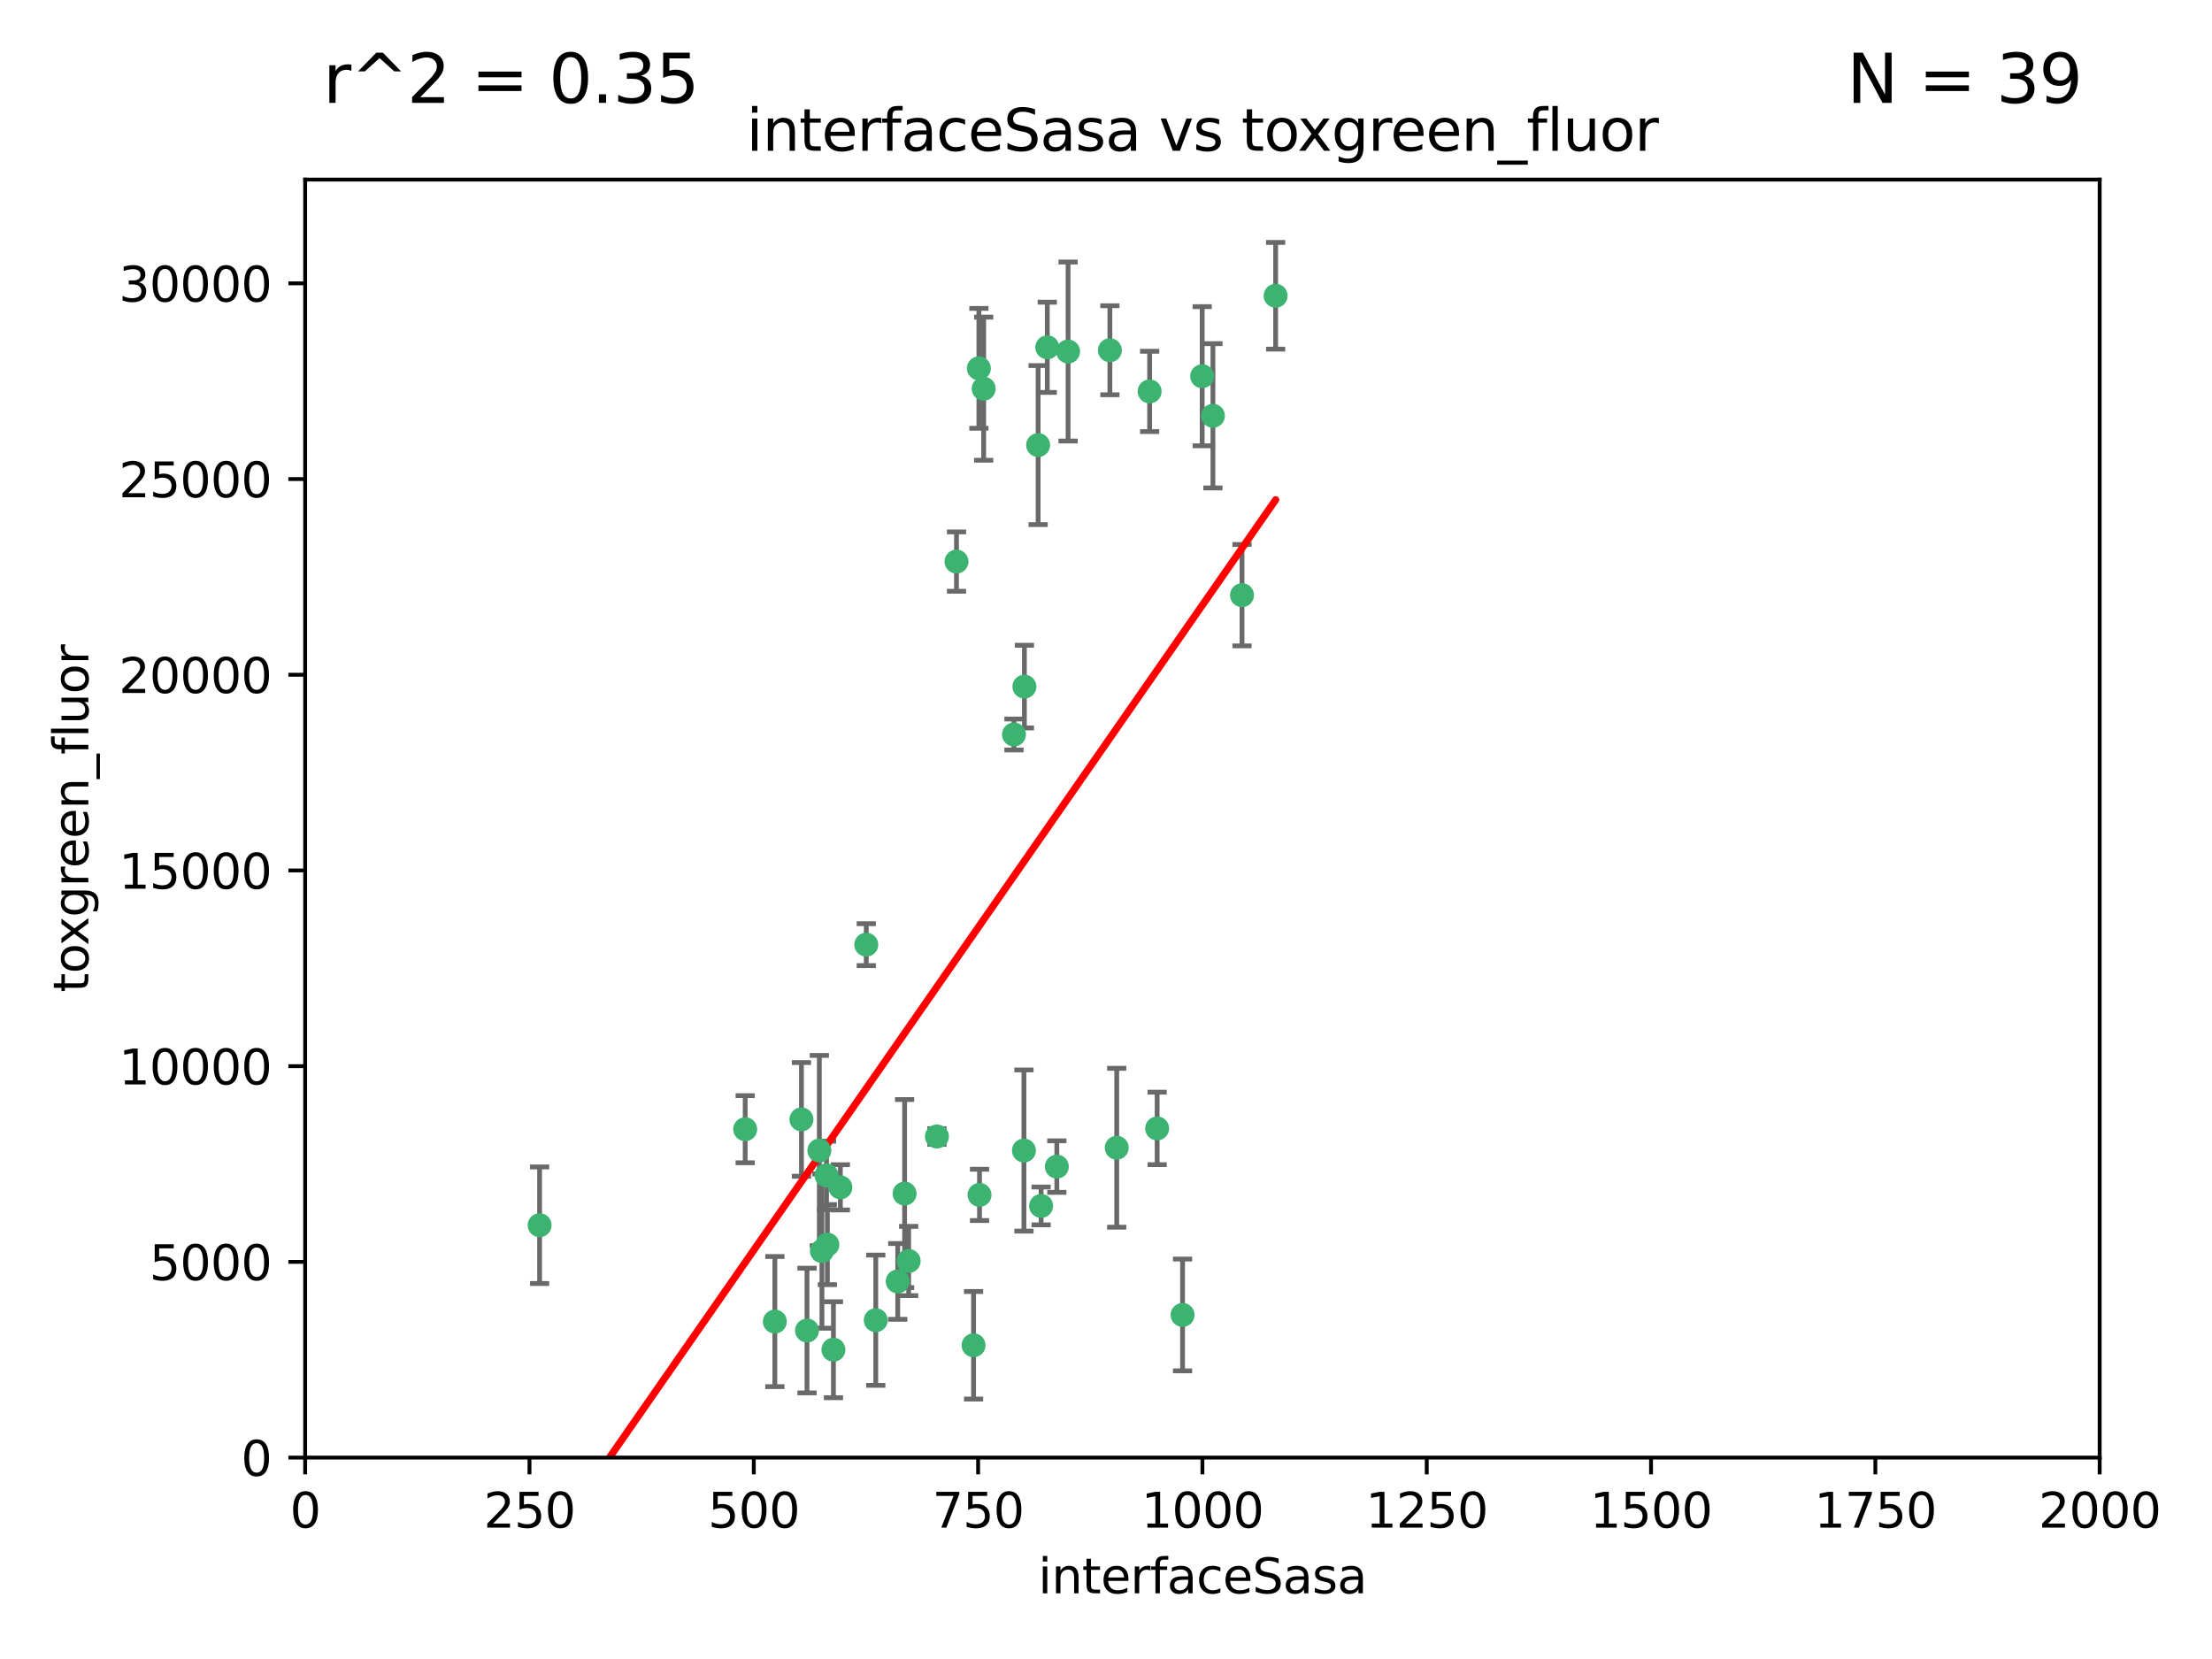 <?xml version="1.0" encoding="utf-8" standalone="no"?>
<!DOCTYPE svg PUBLIC "-//W3C//DTD SVG 1.1//EN"
  "http://www.w3.org/Graphics/SVG/1.1/DTD/svg11.dtd">
<svg xmlns:xlink="http://www.w3.org/1999/xlink" width="460.8pt" height="345.6pt" viewBox="0 0 460.8 345.6" xmlns="http://www.w3.org/2000/svg" version="1.1">
 <defs>
  <style type="text/css">*{stroke-linejoin: round; stroke-linecap: butt}</style>
 </defs>
 <g id="figure_1">
  <g id="patch_1">
   <path d="M 0 345.6 
L 460.8 345.6 
L 460.8 0 
L 0 0 
z
" style="fill: #ffffff"/>
  </g>
  <g id="axes_1">
   <g id="patch_2">
    <path d="M 63.571 303.64 
L 437.4 303.64 
L 437.4 37.411 
L 63.571 37.411 
z
" style="fill: #ffffff"/>
   </g>
   <g id="PathCollection_1">
    <defs>
     <path id="mbd6e04c0db" d="M 0 1.118 
C 0.297 1.118 0.581 1 0.791 0.791 
C 1 0.581 1.118 0.297 1.118 0 
C 1.118 -0.297 1 -0.581 0.791 -0.791 
C 0.581 -1 0.297 -1.118 0 -1.118 
C -0.297 -1.118 -0.581 -1 -0.791 -0.791 
C -1 -0.581 -1.118 -0.297 -1.118 0 
C -1.118 0.297 -1 0.581 -0.791 0.791 
C -0.581 1 -0.297 1.118 0 1.118 
z
" style="stroke: #3cb371"/>
    </defs>
    <g clip-path="url(#pa8444fe500)">
     <use xlink:href="#mbd6e04c0db" x="239.489" y="81.541" style="fill: #3cb371; stroke: #3cb371"/>
     <use xlink:href="#mbd6e04c0db" x="250.437" y="78.374" style="fill: #3cb371; stroke: #3cb371"/>
     <use xlink:href="#mbd6e04c0db" x="218.168" y="72.349" style="fill: #3cb371; stroke: #3cb371"/>
     <use xlink:href="#mbd6e04c0db" x="265.738" y="61.614" style="fill: #3cb371; stroke: #3cb371"/>
     <use xlink:href="#mbd6e04c0db" x="252.676" y="86.618" style="fill: #3cb371; stroke: #3cb371"/>
     <use xlink:href="#mbd6e04c0db" x="258.734" y="123.986" style="fill: #3cb371; stroke: #3cb371"/>
     <use xlink:href="#mbd6e04c0db" x="231.211" y="72.962" style="fill: #3cb371; stroke: #3cb371"/>
     <use xlink:href="#mbd6e04c0db" x="213.404" y="143.033" style="fill: #3cb371; stroke: #3cb371"/>
     <use xlink:href="#mbd6e04c0db" x="204.916" y="80.97" style="fill: #3cb371; stroke: #3cb371"/>
     <use xlink:href="#mbd6e04c0db" x="222.501" y="73.229" style="fill: #3cb371; stroke: #3cb371"/>
     <use xlink:href="#mbd6e04c0db" x="199.256" y="116.986" style="fill: #3cb371; stroke: #3cb371"/>
     <use xlink:href="#mbd6e04c0db" x="216.882" y="251.218" style="fill: #3cb371; stroke: #3cb371"/>
     <use xlink:href="#mbd6e04c0db" x="216.26" y="92.718" style="fill: #3cb371; stroke: #3cb371"/>
     <use xlink:href="#mbd6e04c0db" x="203.92" y="76.73" style="fill: #3cb371; stroke: #3cb371"/>
     <use xlink:href="#mbd6e04c0db" x="232.635" y="239.096" style="fill: #3cb371; stroke: #3cb371"/>
     <use xlink:href="#mbd6e04c0db" x="246.349" y="273.929" style="fill: #3cb371; stroke: #3cb371"/>
     <use xlink:href="#mbd6e04c0db" x="220.157" y="243.023" style="fill: #3cb371; stroke: #3cb371"/>
     <use xlink:href="#mbd6e04c0db" x="180.458" y="196.792" style="fill: #3cb371; stroke: #3cb371"/>
     <use xlink:href="#mbd6e04c0db" x="211.23" y="153.01" style="fill: #3cb371; stroke: #3cb371"/>
     <use xlink:href="#mbd6e04c0db" x="202.811" y="280.245" style="fill: #3cb371; stroke: #3cb371"/>
     <use xlink:href="#mbd6e04c0db" x="213.303" y="239.676" style="fill: #3cb371; stroke: #3cb371"/>
     <use xlink:href="#mbd6e04c0db" x="175.066" y="247.345" style="fill: #3cb371; stroke: #3cb371"/>
     <use xlink:href="#mbd6e04c0db" x="172.357" y="259.279" style="fill: #3cb371; stroke: #3cb371"/>
     <use xlink:href="#mbd6e04c0db" x="166.957" y="233.191" style="fill: #3cb371; stroke: #3cb371"/>
     <use xlink:href="#mbd6e04c0db" x="241.052" y="235.072" style="fill: #3cb371; stroke: #3cb371"/>
     <use xlink:href="#mbd6e04c0db" x="112.41" y="255.234" style="fill: #3cb371; stroke: #3cb371"/>
     <use xlink:href="#mbd6e04c0db" x="188.445" y="248.641" style="fill: #3cb371; stroke: #3cb371"/>
     <use xlink:href="#mbd6e04c0db" x="170.686" y="239.68" style="fill: #3cb371; stroke: #3cb371"/>
     <use xlink:href="#mbd6e04c0db" x="173.619" y="281.169" style="fill: #3cb371; stroke: #3cb371"/>
     <use xlink:href="#mbd6e04c0db" x="172.183" y="244.848" style="fill: #3cb371; stroke: #3cb371"/>
     <use xlink:href="#mbd6e04c0db" x="155.238" y="235.237" style="fill: #3cb371; stroke: #3cb371"/>
     <use xlink:href="#mbd6e04c0db" x="161.415" y="275.306" style="fill: #3cb371; stroke: #3cb371"/>
     <use xlink:href="#mbd6e04c0db" x="195.181" y="236.753" style="fill: #3cb371; stroke: #3cb371"/>
     <use xlink:href="#mbd6e04c0db" x="168.116" y="277.177" style="fill: #3cb371; stroke: #3cb371"/>
     <use xlink:href="#mbd6e04c0db" x="204.052" y="248.917" style="fill: #3cb371; stroke: #3cb371"/>
     <use xlink:href="#mbd6e04c0db" x="187.013" y="266.946" style="fill: #3cb371; stroke: #3cb371"/>
     <use xlink:href="#mbd6e04c0db" x="189.29" y="262.689" style="fill: #3cb371; stroke: #3cb371"/>
     <use xlink:href="#mbd6e04c0db" x="182.439" y="275.021" style="fill: #3cb371; stroke: #3cb371"/>
     <use xlink:href="#mbd6e04c0db" x="171.225" y="260.616" style="fill: #3cb371; stroke: #3cb371"/>
    </g>
   </g>
   <g id="matplotlib.axis_1">
    <g id="xtick_1">
     <g id="line2d_1">
      <defs>
       <path id="m19f5debf09" d="M 0 0 
L 0 3.5 
" style="stroke: #000000; stroke-width: 0.8"/>
      </defs>
      <g>
       <use xlink:href="#m19f5debf09" x="63.571" y="303.64" style="stroke: #000000; stroke-width: 0.8"/>
      </g>
     </g>
     <g id="text_1">
      <!-- 0 -->
      <g transform="translate(60.39 318.238)scale(0.1 -0.1)">
       <defs>
        <path id="DejaVuSans-30" d="M 2034 4250 
Q 1547 4250 1301 3770 
Q 1056 3291 1056 2328 
Q 1056 1369 1301 889 
Q 1547 409 2034 409 
Q 2525 409 2770 889 
Q 3016 1369 3016 2328 
Q 3016 3291 2770 3770 
Q 2525 4250 2034 4250 
z
M 2034 4750 
Q 2819 4750 3233 4129 
Q 3647 3509 3647 2328 
Q 3647 1150 3233 529 
Q 2819 -91 2034 -91 
Q 1250 -91 836 529 
Q 422 1150 422 2328 
Q 422 3509 836 4129 
Q 1250 4750 2034 4750 
z
" transform="scale(0.016)"/>
       </defs>
       <use xlink:href="#DejaVuSans-30"/>
      </g>
     </g>
    </g>
    <g id="xtick_2">
     <g id="line2d_2">
      <g>
       <use xlink:href="#m19f5debf09" x="110.3" y="303.64" style="stroke: #000000; stroke-width: 0.8"/>
      </g>
     </g>
     <g id="text_2">
      <!-- 250 -->
      <g transform="translate(100.756 318.238)scale(0.1 -0.1)">
       <defs>
        <path id="DejaVuSans-32" d="M 1228 531 
L 3431 531 
L 3431 0 
L 469 0 
L 469 531 
Q 828 903 1448 1529 
Q 2069 2156 2228 2338 
Q 2531 2678 2651 2914 
Q 2772 3150 2772 3378 
Q 2772 3750 2511 3984 
Q 2250 4219 1831 4219 
Q 1534 4219 1204 4116 
Q 875 4013 500 3803 
L 500 4441 
Q 881 4594 1212 4672 
Q 1544 4750 1819 4750 
Q 2544 4750 2975 4387 
Q 3406 4025 3406 3419 
Q 3406 3131 3298 2873 
Q 3191 2616 2906 2266 
Q 2828 2175 2409 1742 
Q 1991 1309 1228 531 
z
" transform="scale(0.016)"/>
        <path id="DejaVuSans-35" d="M 691 4666 
L 3169 4666 
L 3169 4134 
L 1269 4134 
L 1269 2991 
Q 1406 3038 1543 3061 
Q 1681 3084 1819 3084 
Q 2600 3084 3056 2656 
Q 3513 2228 3513 1497 
Q 3513 744 3044 326 
Q 2575 -91 1722 -91 
Q 1428 -91 1123 -41 
Q 819 9 494 109 
L 494 744 
Q 775 591 1075 516 
Q 1375 441 1709 441 
Q 2250 441 2565 725 
Q 2881 1009 2881 1497 
Q 2881 1984 2565 2268 
Q 2250 2553 1709 2553 
Q 1456 2553 1204 2497 
Q 953 2441 691 2322 
L 691 4666 
z
" transform="scale(0.016)"/>
       </defs>
       <use xlink:href="#DejaVuSans-32"/>
       <use xlink:href="#DejaVuSans-35" x="63.623"/>
       <use xlink:href="#DejaVuSans-30" x="127.246"/>
      </g>
     </g>
    </g>
    <g id="xtick_3">
     <g id="line2d_3">
      <g>
       <use xlink:href="#m19f5debf09" x="157.028" y="303.64" style="stroke: #000000; stroke-width: 0.8"/>
      </g>
     </g>
     <g id="text_3">
      <!-- 500 -->
      <g transform="translate(147.485 318.238)scale(0.1 -0.1)">
       <use xlink:href="#DejaVuSans-35"/>
       <use xlink:href="#DejaVuSans-30" x="63.623"/>
       <use xlink:href="#DejaVuSans-30" x="127.246"/>
      </g>
     </g>
    </g>
    <g id="xtick_4">
     <g id="line2d_4">
      <g>
       <use xlink:href="#m19f5debf09" x="203.757" y="303.64" style="stroke: #000000; stroke-width: 0.8"/>
      </g>
     </g>
     <g id="text_4">
      <!-- 750 -->
      <g transform="translate(194.213 318.238)scale(0.1 -0.1)">
       <defs>
        <path id="DejaVuSans-37" d="M 525 4666 
L 3525 4666 
L 3525 4397 
L 1831 0 
L 1172 0 
L 2766 4134 
L 525 4134 
L 525 4666 
z
" transform="scale(0.016)"/>
       </defs>
       <use xlink:href="#DejaVuSans-37"/>
       <use xlink:href="#DejaVuSans-35" x="63.623"/>
       <use xlink:href="#DejaVuSans-30" x="127.246"/>
      </g>
     </g>
    </g>
    <g id="xtick_5">
     <g id="line2d_5">
      <g>
       <use xlink:href="#m19f5debf09" x="250.486" y="303.64" style="stroke: #000000; stroke-width: 0.8"/>
      </g>
     </g>
     <g id="text_5">
      <!-- 1000 -->
      <g transform="translate(237.761 318.238)scale(0.1 -0.1)">
       <defs>
        <path id="DejaVuSans-31" d="M 794 531 
L 1825 531 
L 1825 4091 
L 703 3866 
L 703 4441 
L 1819 4666 
L 2450 4666 
L 2450 531 
L 3481 531 
L 3481 0 
L 794 0 
L 794 531 
z
" transform="scale(0.016)"/>
       </defs>
       <use xlink:href="#DejaVuSans-31"/>
       <use xlink:href="#DejaVuSans-30" x="63.623"/>
       <use xlink:href="#DejaVuSans-30" x="127.246"/>
       <use xlink:href="#DejaVuSans-30" x="190.869"/>
      </g>
     </g>
    </g>
    <g id="xtick_6">
     <g id="line2d_6">
      <g>
       <use xlink:href="#m19f5debf09" x="297.214" y="303.64" style="stroke: #000000; stroke-width: 0.8"/>
      </g>
     </g>
     <g id="text_6">
      <!-- 1250 -->
      <g transform="translate(284.489 318.238)scale(0.1 -0.1)">
       <use xlink:href="#DejaVuSans-31"/>
       <use xlink:href="#DejaVuSans-32" x="63.623"/>
       <use xlink:href="#DejaVuSans-35" x="127.246"/>
       <use xlink:href="#DejaVuSans-30" x="190.869"/>
      </g>
     </g>
    </g>
    <g id="xtick_7">
     <g id="line2d_7">
      <g>
       <use xlink:href="#m19f5debf09" x="343.943" y="303.64" style="stroke: #000000; stroke-width: 0.8"/>
      </g>
     </g>
     <g id="text_7">
      <!-- 1500 -->
      <g transform="translate(331.218 318.238)scale(0.1 -0.1)">
       <use xlink:href="#DejaVuSans-31"/>
       <use xlink:href="#DejaVuSans-35" x="63.623"/>
       <use xlink:href="#DejaVuSans-30" x="127.246"/>
       <use xlink:href="#DejaVuSans-30" x="190.869"/>
      </g>
     </g>
    </g>
    <g id="xtick_8">
     <g id="line2d_8">
      <g>
       <use xlink:href="#m19f5debf09" x="390.671" y="303.64" style="stroke: #000000; stroke-width: 0.8"/>
      </g>
     </g>
     <g id="text_8">
      <!-- 1750 -->
      <g transform="translate(377.946 318.238)scale(0.1 -0.1)">
       <use xlink:href="#DejaVuSans-31"/>
       <use xlink:href="#DejaVuSans-37" x="63.623"/>
       <use xlink:href="#DejaVuSans-35" x="127.246"/>
       <use xlink:href="#DejaVuSans-30" x="190.869"/>
      </g>
     </g>
    </g>
    <g id="xtick_9">
     <g id="line2d_9">
      <g>
       <use xlink:href="#m19f5debf09" x="437.4" y="303.64" style="stroke: #000000; stroke-width: 0.8"/>
      </g>
     </g>
     <g id="text_9">
      <!-- 2000 -->
      <g transform="translate(424.675 318.238)scale(0.1 -0.1)">
       <use xlink:href="#DejaVuSans-32"/>
       <use xlink:href="#DejaVuSans-30" x="63.623"/>
       <use xlink:href="#DejaVuSans-30" x="127.246"/>
       <use xlink:href="#DejaVuSans-30" x="190.869"/>
      </g>
     </g>
    </g>
    <g id="text_10">
     <!-- interfaceSasa -->
     <g transform="translate(216.279 331.917)scale(0.1 -0.1)">
      <defs>
       <path id="DejaVuSans-69" d="M 603 3500 
L 1178 3500 
L 1178 0 
L 603 0 
L 603 3500 
z
M 603 4863 
L 1178 4863 
L 1178 4134 
L 603 4134 
L 603 4863 
z
" transform="scale(0.016)"/>
       <path id="DejaVuSans-6e" d="M 3513 2113 
L 3513 0 
L 2938 0 
L 2938 2094 
Q 2938 2591 2744 2837 
Q 2550 3084 2163 3084 
Q 1697 3084 1428 2787 
Q 1159 2491 1159 1978 
L 1159 0 
L 581 0 
L 581 3500 
L 1159 3500 
L 1159 2956 
Q 1366 3272 1645 3428 
Q 1925 3584 2291 3584 
Q 2894 3584 3203 3211 
Q 3513 2838 3513 2113 
z
" transform="scale(0.016)"/>
       <path id="DejaVuSans-74" d="M 1172 4494 
L 1172 3500 
L 2356 3500 
L 2356 3053 
L 1172 3053 
L 1172 1153 
Q 1172 725 1289 603 
Q 1406 481 1766 481 
L 2356 481 
L 2356 0 
L 1766 0 
Q 1100 0 847 248 
Q 594 497 594 1153 
L 594 3053 
L 172 3053 
L 172 3500 
L 594 3500 
L 594 4494 
L 1172 4494 
z
" transform="scale(0.016)"/>
       <path id="DejaVuSans-65" d="M 3597 1894 
L 3597 1613 
L 953 1613 
Q 991 1019 1311 708 
Q 1631 397 2203 397 
Q 2534 397 2845 478 
Q 3156 559 3463 722 
L 3463 178 
Q 3153 47 2828 -22 
Q 2503 -91 2169 -91 
Q 1331 -91 842 396 
Q 353 884 353 1716 
Q 353 2575 817 3079 
Q 1281 3584 2069 3584 
Q 2775 3584 3186 3129 
Q 3597 2675 3597 1894 
z
M 3022 2063 
Q 3016 2534 2758 2815 
Q 2500 3097 2075 3097 
Q 1594 3097 1305 2825 
Q 1016 2553 972 2059 
L 3022 2063 
z
" transform="scale(0.016)"/>
       <path id="DejaVuSans-72" d="M 2631 2963 
Q 2534 3019 2420 3045 
Q 2306 3072 2169 3072 
Q 1681 3072 1420 2755 
Q 1159 2438 1159 1844 
L 1159 0 
L 581 0 
L 581 3500 
L 1159 3500 
L 1159 2956 
Q 1341 3275 1631 3429 
Q 1922 3584 2338 3584 
Q 2397 3584 2469 3576 
Q 2541 3569 2628 3553 
L 2631 2963 
z
" transform="scale(0.016)"/>
       <path id="DejaVuSans-66" d="M 2375 4863 
L 2375 4384 
L 1825 4384 
Q 1516 4384 1395 4259 
Q 1275 4134 1275 3809 
L 1275 3500 
L 2222 3500 
L 2222 3053 
L 1275 3053 
L 1275 0 
L 697 0 
L 697 3053 
L 147 3053 
L 147 3500 
L 697 3500 
L 697 3744 
Q 697 4328 969 4595 
Q 1241 4863 1831 4863 
L 2375 4863 
z
" transform="scale(0.016)"/>
       <path id="DejaVuSans-61" d="M 2194 1759 
Q 1497 1759 1228 1600 
Q 959 1441 959 1056 
Q 959 750 1161 570 
Q 1363 391 1709 391 
Q 2188 391 2477 730 
Q 2766 1069 2766 1631 
L 2766 1759 
L 2194 1759 
z
M 3341 1997 
L 3341 0 
L 2766 0 
L 2766 531 
Q 2569 213 2275 61 
Q 1981 -91 1556 -91 
Q 1019 -91 701 211 
Q 384 513 384 1019 
Q 384 1609 779 1909 
Q 1175 2209 1959 2209 
L 2766 2209 
L 2766 2266 
Q 2766 2663 2505 2880 
Q 2244 3097 1772 3097 
Q 1472 3097 1187 3025 
Q 903 2953 641 2809 
L 641 3341 
Q 956 3463 1253 3523 
Q 1550 3584 1831 3584 
Q 2591 3584 2966 3190 
Q 3341 2797 3341 1997 
z
" transform="scale(0.016)"/>
       <path id="DejaVuSans-63" d="M 3122 3366 
L 3122 2828 
Q 2878 2963 2633 3030 
Q 2388 3097 2138 3097 
Q 1578 3097 1268 2742 
Q 959 2388 959 1747 
Q 959 1106 1268 751 
Q 1578 397 2138 397 
Q 2388 397 2633 464 
Q 2878 531 3122 666 
L 3122 134 
Q 2881 22 2623 -34 
Q 2366 -91 2075 -91 
Q 1284 -91 818 406 
Q 353 903 353 1747 
Q 353 2603 823 3093 
Q 1294 3584 2113 3584 
Q 2378 3584 2631 3529 
Q 2884 3475 3122 3366 
z
" transform="scale(0.016)"/>
       <path id="DejaVuSans-53" d="M 3425 4513 
L 3425 3897 
Q 3066 4069 2747 4153 
Q 2428 4238 2131 4238 
Q 1616 4238 1336 4038 
Q 1056 3838 1056 3469 
Q 1056 3159 1242 3001 
Q 1428 2844 1947 2747 
L 2328 2669 
Q 3034 2534 3370 2195 
Q 3706 1856 3706 1288 
Q 3706 609 3251 259 
Q 2797 -91 1919 -91 
Q 1588 -91 1214 -16 
Q 841 59 441 206 
L 441 856 
Q 825 641 1194 531 
Q 1563 422 1919 422 
Q 2459 422 2753 634 
Q 3047 847 3047 1241 
Q 3047 1584 2836 1778 
Q 2625 1972 2144 2069 
L 1759 2144 
Q 1053 2284 737 2584 
Q 422 2884 422 3419 
Q 422 4038 858 4394 
Q 1294 4750 2059 4750 
Q 2388 4750 2728 4690 
Q 3069 4631 3425 4513 
z
" transform="scale(0.016)"/>
       <path id="DejaVuSans-73" d="M 2834 3397 
L 2834 2853 
Q 2591 2978 2328 3040 
Q 2066 3103 1784 3103 
Q 1356 3103 1142 2972 
Q 928 2841 928 2578 
Q 928 2378 1081 2264 
Q 1234 2150 1697 2047 
L 1894 2003 
Q 2506 1872 2764 1633 
Q 3022 1394 3022 966 
Q 3022 478 2636 193 
Q 2250 -91 1575 -91 
Q 1294 -91 989 -36 
Q 684 19 347 128 
L 347 722 
Q 666 556 975 473 
Q 1284 391 1588 391 
Q 1994 391 2212 530 
Q 2431 669 2431 922 
Q 2431 1156 2273 1281 
Q 2116 1406 1581 1522 
L 1381 1569 
Q 847 1681 609 1914 
Q 372 2147 372 2553 
Q 372 3047 722 3315 
Q 1072 3584 1716 3584 
Q 2034 3584 2315 3537 
Q 2597 3491 2834 3397 
z
" transform="scale(0.016)"/>
      </defs>
      <use xlink:href="#DejaVuSans-69"/>
      <use xlink:href="#DejaVuSans-6e" x="27.783"/>
      <use xlink:href="#DejaVuSans-74" x="91.162"/>
      <use xlink:href="#DejaVuSans-65" x="130.371"/>
      <use xlink:href="#DejaVuSans-72" x="191.895"/>
      <use xlink:href="#DejaVuSans-66" x="233.008"/>
      <use xlink:href="#DejaVuSans-61" x="268.213"/>
      <use xlink:href="#DejaVuSans-63" x="329.492"/>
      <use xlink:href="#DejaVuSans-65" x="384.473"/>
      <use xlink:href="#DejaVuSans-53" x="445.996"/>
      <use xlink:href="#DejaVuSans-61" x="509.473"/>
      <use xlink:href="#DejaVuSans-73" x="570.752"/>
      <use xlink:href="#DejaVuSans-61" x="622.852"/>
     </g>
    </g>
   </g>
   <g id="matplotlib.axis_2">
    <g id="ytick_1">
     <g id="line2d_10">
      <defs>
       <path id="m001eec8ce2" d="M 0 0 
L -3.5 0 
" style="stroke: #000000; stroke-width: 0.8"/>
      </defs>
      <g>
       <use xlink:href="#m001eec8ce2" x="63.571" y="303.64" style="stroke: #000000; stroke-width: 0.8"/>
      </g>
     </g>
     <g id="text_11">
      <!-- 0 -->
      <g transform="translate(50.209 307.439)scale(0.1 -0.1)">
       <use xlink:href="#DejaVuSans-30"/>
      </g>
     </g>
    </g>
    <g id="ytick_2">
     <g id="line2d_11">
      <g>
       <use xlink:href="#m001eec8ce2" x="63.571" y="262.871" style="stroke: #000000; stroke-width: 0.8"/>
      </g>
     </g>
     <g id="text_12">
      <!-- 5000 -->
      <g transform="translate(31.121 266.67)scale(0.1 -0.1)">
       <use xlink:href="#DejaVuSans-35"/>
       <use xlink:href="#DejaVuSans-30" x="63.623"/>
       <use xlink:href="#DejaVuSans-30" x="127.246"/>
       <use xlink:href="#DejaVuSans-30" x="190.869"/>
      </g>
     </g>
    </g>
    <g id="ytick_3">
     <g id="line2d_12">
      <g>
       <use xlink:href="#m001eec8ce2" x="63.571" y="222.102" style="stroke: #000000; stroke-width: 0.8"/>
      </g>
     </g>
     <g id="text_13">
      <!-- 10000 -->
      <g transform="translate(24.759 225.901)scale(0.1 -0.1)">
       <use xlink:href="#DejaVuSans-31"/>
       <use xlink:href="#DejaVuSans-30" x="63.623"/>
       <use xlink:href="#DejaVuSans-30" x="127.246"/>
       <use xlink:href="#DejaVuSans-30" x="190.869"/>
       <use xlink:href="#DejaVuSans-30" x="254.492"/>
      </g>
     </g>
    </g>
    <g id="ytick_4">
     <g id="line2d_13">
      <g>
       <use xlink:href="#m001eec8ce2" x="63.571" y="181.332" style="stroke: #000000; stroke-width: 0.8"/>
      </g>
     </g>
     <g id="text_14">
      <!-- 15000 -->
      <g transform="translate(24.759 185.132)scale(0.1 -0.1)">
       <use xlink:href="#DejaVuSans-31"/>
       <use xlink:href="#DejaVuSans-35" x="63.623"/>
       <use xlink:href="#DejaVuSans-30" x="127.246"/>
       <use xlink:href="#DejaVuSans-30" x="190.869"/>
       <use xlink:href="#DejaVuSans-30" x="254.492"/>
      </g>
     </g>
    </g>
    <g id="ytick_5">
     <g id="line2d_14">
      <g>
       <use xlink:href="#m001eec8ce2" x="63.571" y="140.563" style="stroke: #000000; stroke-width: 0.8"/>
      </g>
     </g>
     <g id="text_15">
      <!-- 20000 -->
      <g transform="translate(24.759 144.362)scale(0.1 -0.1)">
       <use xlink:href="#DejaVuSans-32"/>
       <use xlink:href="#DejaVuSans-30" x="63.623"/>
       <use xlink:href="#DejaVuSans-30" x="127.246"/>
       <use xlink:href="#DejaVuSans-30" x="190.869"/>
       <use xlink:href="#DejaVuSans-30" x="254.492"/>
      </g>
     </g>
    </g>
    <g id="ytick_6">
     <g id="line2d_15">
      <g>
       <use xlink:href="#m001eec8ce2" x="63.571" y="99.794" style="stroke: #000000; stroke-width: 0.8"/>
      </g>
     </g>
     <g id="text_16">
      <!-- 25000 -->
      <g transform="translate(24.759 103.593)scale(0.1 -0.1)">
       <use xlink:href="#DejaVuSans-32"/>
       <use xlink:href="#DejaVuSans-35" x="63.623"/>
       <use xlink:href="#DejaVuSans-30" x="127.246"/>
       <use xlink:href="#DejaVuSans-30" x="190.869"/>
       <use xlink:href="#DejaVuSans-30" x="254.492"/>
      </g>
     </g>
    </g>
    <g id="ytick_7">
     <g id="line2d_16">
      <g>
       <use xlink:href="#m001eec8ce2" x="63.571" y="59.025" style="stroke: #000000; stroke-width: 0.8"/>
      </g>
     </g>
     <g id="text_17">
      <!-- 30000 -->
      <g transform="translate(24.759 62.824)scale(0.1 -0.1)">
       <defs>
        <path id="DejaVuSans-33" d="M 2597 2516 
Q 3050 2419 3304 2112 
Q 3559 1806 3559 1356 
Q 3559 666 3084 287 
Q 2609 -91 1734 -91 
Q 1441 -91 1130 -33 
Q 819 25 488 141 
L 488 750 
Q 750 597 1062 519 
Q 1375 441 1716 441 
Q 2309 441 2620 675 
Q 2931 909 2931 1356 
Q 2931 1769 2642 2001 
Q 2353 2234 1838 2234 
L 1294 2234 
L 1294 2753 
L 1863 2753 
Q 2328 2753 2575 2939 
Q 2822 3125 2822 3475 
Q 2822 3834 2567 4026 
Q 2313 4219 1838 4219 
Q 1578 4219 1281 4162 
Q 984 4106 628 3988 
L 628 4550 
Q 988 4650 1302 4700 
Q 1616 4750 1894 4750 
Q 2613 4750 3031 4423 
Q 3450 4097 3450 3541 
Q 3450 3153 3228 2886 
Q 3006 2619 2597 2516 
z
" transform="scale(0.016)"/>
       </defs>
       <use xlink:href="#DejaVuSans-33"/>
       <use xlink:href="#DejaVuSans-30" x="63.623"/>
       <use xlink:href="#DejaVuSans-30" x="127.246"/>
       <use xlink:href="#DejaVuSans-30" x="190.869"/>
       <use xlink:href="#DejaVuSans-30" x="254.492"/>
      </g>
     </g>
    </g>
    <g id="text_18">
     <!-- toxgreen_fluor -->
     <g transform="translate(18.401 206.72)rotate(-90)scale(0.1 -0.1)">
      <defs>
       <path id="DejaVuSans-6f" d="M 1959 3097 
Q 1497 3097 1228 2736 
Q 959 2375 959 1747 
Q 959 1119 1226 758 
Q 1494 397 1959 397 
Q 2419 397 2687 759 
Q 2956 1122 2956 1747 
Q 2956 2369 2687 2733 
Q 2419 3097 1959 3097 
z
M 1959 3584 
Q 2709 3584 3137 3096 
Q 3566 2609 3566 1747 
Q 3566 888 3137 398 
Q 2709 -91 1959 -91 
Q 1206 -91 779 398 
Q 353 888 353 1747 
Q 353 2609 779 3096 
Q 1206 3584 1959 3584 
z
" transform="scale(0.016)"/>
       <path id="DejaVuSans-78" d="M 3513 3500 
L 2247 1797 
L 3578 0 
L 2900 0 
L 1881 1375 
L 863 0 
L 184 0 
L 1544 1831 
L 300 3500 
L 978 3500 
L 1906 2253 
L 2834 3500 
L 3513 3500 
z
" transform="scale(0.016)"/>
       <path id="DejaVuSans-67" d="M 2906 1791 
Q 2906 2416 2648 2759 
Q 2391 3103 1925 3103 
Q 1463 3103 1205 2759 
Q 947 2416 947 1791 
Q 947 1169 1205 825 
Q 1463 481 1925 481 
Q 2391 481 2648 825 
Q 2906 1169 2906 1791 
z
M 3481 434 
Q 3481 -459 3084 -895 
Q 2688 -1331 1869 -1331 
Q 1566 -1331 1297 -1286 
Q 1028 -1241 775 -1147 
L 775 -588 
Q 1028 -725 1275 -790 
Q 1522 -856 1778 -856 
Q 2344 -856 2625 -561 
Q 2906 -266 2906 331 
L 2906 616 
Q 2728 306 2450 153 
Q 2172 0 1784 0 
Q 1141 0 747 490 
Q 353 981 353 1791 
Q 353 2603 747 3093 
Q 1141 3584 1784 3584 
Q 2172 3584 2450 3431 
Q 2728 3278 2906 2969 
L 2906 3500 
L 3481 3500 
L 3481 434 
z
" transform="scale(0.016)"/>
       <path id="DejaVuSans-5f" d="M 3263 -1063 
L 3263 -1509 
L -63 -1509 
L -63 -1063 
L 3263 -1063 
z
" transform="scale(0.016)"/>
       <path id="DejaVuSans-6c" d="M 603 4863 
L 1178 4863 
L 1178 0 
L 603 0 
L 603 4863 
z
" transform="scale(0.016)"/>
       <path id="DejaVuSans-75" d="M 544 1381 
L 544 3500 
L 1119 3500 
L 1119 1403 
Q 1119 906 1312 657 
Q 1506 409 1894 409 
Q 2359 409 2629 706 
Q 2900 1003 2900 1516 
L 2900 3500 
L 3475 3500 
L 3475 0 
L 2900 0 
L 2900 538 
Q 2691 219 2414 64 
Q 2138 -91 1772 -91 
Q 1169 -91 856 284 
Q 544 659 544 1381 
z
M 1991 3584 
L 1991 3584 
z
" transform="scale(0.016)"/>
      </defs>
      <use xlink:href="#DejaVuSans-74"/>
      <use xlink:href="#DejaVuSans-6f" x="39.209"/>
      <use xlink:href="#DejaVuSans-78" x="97.266"/>
      <use xlink:href="#DejaVuSans-67" x="156.445"/>
      <use xlink:href="#DejaVuSans-72" x="219.922"/>
      <use xlink:href="#DejaVuSans-65" x="258.785"/>
      <use xlink:href="#DejaVuSans-65" x="320.309"/>
      <use xlink:href="#DejaVuSans-6e" x="381.832"/>
      <use xlink:href="#DejaVuSans-5f" x="445.211"/>
      <use xlink:href="#DejaVuSans-66" x="495.211"/>
      <use xlink:href="#DejaVuSans-6c" x="530.416"/>
      <use xlink:href="#DejaVuSans-75" x="558.199"/>
      <use xlink:href="#DejaVuSans-6f" x="621.578"/>
      <use xlink:href="#DejaVuSans-72" x="682.76"/>
     </g>
    </g>
   </g>
   <g id="LineCollection_1">
    <path d="M 239.489 89.908 
L 239.489 73.174 
" clip-path="url(#pa8444fe500)" style="fill: none; stroke: #696969"/>
    <path d="M 250.437 92.869 
L 250.437 63.879 
" clip-path="url(#pa8444fe500)" style="fill: none; stroke: #696969"/>
    <path d="M 218.168 81.747 
L 218.168 62.95 
" clip-path="url(#pa8444fe500)" style="fill: none; stroke: #696969"/>
    <path d="M 265.738 72.723 
L 265.738 50.505 
" clip-path="url(#pa8444fe500)" style="fill: none; stroke: #696969"/>
    <path d="M 252.676 101.645 
L 252.676 71.591 
" clip-path="url(#pa8444fe500)" style="fill: none; stroke: #696969"/>
    <path d="M 258.734 134.551 
L 258.734 113.422 
" clip-path="url(#pa8444fe500)" style="fill: none; stroke: #696969"/>
    <path d="M 231.211 82.234 
L 231.211 63.691 
" clip-path="url(#pa8444fe500)" style="fill: none; stroke: #696969"/>
    <path d="M 213.404 151.647 
L 213.404 134.418 
" clip-path="url(#pa8444fe500)" style="fill: none; stroke: #696969"/>
    <path d="M 204.916 95.881 
L 204.916 66.059 
" clip-path="url(#pa8444fe500)" style="fill: none; stroke: #696969"/>
    <path d="M 222.501 91.874 
L 222.501 54.585 
" clip-path="url(#pa8444fe500)" style="fill: none; stroke: #696969"/>
    <path d="M 199.256 123.165 
L 199.256 110.807 
" clip-path="url(#pa8444fe500)" style="fill: none; stroke: #696969"/>
    <path d="M 216.882 255.156 
L 216.882 247.281 
" clip-path="url(#pa8444fe500)" style="fill: none; stroke: #696969"/>
    <path d="M 216.26 109.281 
L 216.26 76.154 
" clip-path="url(#pa8444fe500)" style="fill: none; stroke: #696969"/>
    <path d="M 203.92 89.213 
L 203.92 64.247 
" clip-path="url(#pa8444fe500)" style="fill: none; stroke: #696969"/>
    <path d="M 232.635 255.642 
L 232.635 222.55 
" clip-path="url(#pa8444fe500)" style="fill: none; stroke: #696969"/>
    <path d="M 246.349 285.573 
L 246.349 262.285 
" clip-path="url(#pa8444fe500)" style="fill: none; stroke: #696969"/>
    <path d="M 220.157 248.388 
L 220.157 237.658 
" clip-path="url(#pa8444fe500)" style="fill: none; stroke: #696969"/>
    <path d="M 180.458 201.156 
L 180.458 192.427 
" clip-path="url(#pa8444fe500)" style="fill: none; stroke: #696969"/>
    <path d="M 211.23 156.233 
L 211.23 149.787 
" clip-path="url(#pa8444fe500)" style="fill: none; stroke: #696969"/>
    <path d="M 202.811 291.447 
L 202.811 269.044 
" clip-path="url(#pa8444fe500)" style="fill: none; stroke: #696969"/>
    <path d="M 213.303 256.463 
L 213.303 222.889 
" clip-path="url(#pa8444fe500)" style="fill: none; stroke: #696969"/>
    <path d="M 175.066 252.054 
L 175.066 242.636 
" clip-path="url(#pa8444fe500)" style="fill: none; stroke: #696969"/>
    <path d="M 172.357 267.614 
L 172.357 250.943 
" clip-path="url(#pa8444fe500)" style="fill: none; stroke: #696969"/>
    <path d="M 166.957 245.035 
L 166.957 221.346 
" clip-path="url(#pa8444fe500)" style="fill: none; stroke: #696969"/>
    <path d="M 241.052 242.624 
L 241.052 227.521 
" clip-path="url(#pa8444fe500)" style="fill: none; stroke: #696969"/>
    <path d="M 112.41 267.374 
L 112.41 243.094 
" clip-path="url(#pa8444fe500)" style="fill: none; stroke: #696969"/>
    <path d="M 188.445 268.228 
L 188.445 229.054 
" clip-path="url(#pa8444fe500)" style="fill: none; stroke: #696969"/>
    <path d="M 170.686 259.498 
L 170.686 219.862 
" clip-path="url(#pa8444fe500)" style="fill: none; stroke: #696969"/>
    <path d="M 173.619 291.163 
L 173.619 271.175 
" clip-path="url(#pa8444fe500)" style="fill: none; stroke: #696969"/>
    <path d="M 172.183 251.968 
L 172.183 237.727 
" clip-path="url(#pa8444fe500)" style="fill: none; stroke: #696969"/>
    <path d="M 155.238 242.229 
L 155.238 228.244 
" clip-path="url(#pa8444fe500)" style="fill: none; stroke: #696969"/>
    <path d="M 161.415 288.857 
L 161.415 261.755 
" clip-path="url(#pa8444fe500)" style="fill: none; stroke: #696969"/>
    <path d="M 195.181 238.387 
L 195.181 235.119 
" clip-path="url(#pa8444fe500)" style="fill: none; stroke: #696969"/>
    <path d="M 168.116 290.163 
L 168.116 264.191 
" clip-path="url(#pa8444fe500)" style="fill: none; stroke: #696969"/>
    <path d="M 204.052 254.256 
L 204.052 243.578 
" clip-path="url(#pa8444fe500)" style="fill: none; stroke: #696969"/>
    <path d="M 187.013 274.842 
L 187.013 259.049 
" clip-path="url(#pa8444fe500)" style="fill: none; stroke: #696969"/>
    <path d="M 189.29 269.899 
L 189.29 255.478 
" clip-path="url(#pa8444fe500)" style="fill: none; stroke: #696969"/>
    <path d="M 182.439 288.586 
L 182.439 261.456 
" clip-path="url(#pa8444fe500)" style="fill: none; stroke: #696969"/>
    <path d="M 171.225 276.688 
L 171.225 244.544 
" clip-path="url(#pa8444fe500)" style="fill: none; stroke: #696969"/>
   </g>
   <g id="line2d_17">
    <defs>
     <path id="m9505213682" d="M 2 0 
L -2 -0 
" style="stroke: #696969"/>
    </defs>
    <g clip-path="url(#pa8444fe500)">
     <use xlink:href="#m9505213682" x="239.489" y="89.908" style="fill: #696969; stroke: #696969"/>
     <use xlink:href="#m9505213682" x="250.437" y="92.869" style="fill: #696969; stroke: #696969"/>
     <use xlink:href="#m9505213682" x="218.168" y="81.747" style="fill: #696969; stroke: #696969"/>
     <use xlink:href="#m9505213682" x="265.738" y="72.723" style="fill: #696969; stroke: #696969"/>
     <use xlink:href="#m9505213682" x="252.676" y="101.645" style="fill: #696969; stroke: #696969"/>
     <use xlink:href="#m9505213682" x="258.734" y="134.551" style="fill: #696969; stroke: #696969"/>
     <use xlink:href="#m9505213682" x="231.211" y="82.234" style="fill: #696969; stroke: #696969"/>
     <use xlink:href="#m9505213682" x="213.404" y="151.647" style="fill: #696969; stroke: #696969"/>
     <use xlink:href="#m9505213682" x="204.916" y="95.881" style="fill: #696969; stroke: #696969"/>
     <use xlink:href="#m9505213682" x="222.501" y="91.874" style="fill: #696969; stroke: #696969"/>
     <use xlink:href="#m9505213682" x="199.256" y="123.165" style="fill: #696969; stroke: #696969"/>
     <use xlink:href="#m9505213682" x="216.882" y="255.156" style="fill: #696969; stroke: #696969"/>
     <use xlink:href="#m9505213682" x="216.26" y="109.281" style="fill: #696969; stroke: #696969"/>
     <use xlink:href="#m9505213682" x="203.92" y="89.213" style="fill: #696969; stroke: #696969"/>
     <use xlink:href="#m9505213682" x="232.635" y="255.642" style="fill: #696969; stroke: #696969"/>
     <use xlink:href="#m9505213682" x="246.349" y="285.573" style="fill: #696969; stroke: #696969"/>
     <use xlink:href="#m9505213682" x="220.157" y="248.388" style="fill: #696969; stroke: #696969"/>
     <use xlink:href="#m9505213682" x="180.458" y="201.156" style="fill: #696969; stroke: #696969"/>
     <use xlink:href="#m9505213682" x="211.23" y="156.233" style="fill: #696969; stroke: #696969"/>
     <use xlink:href="#m9505213682" x="202.811" y="291.447" style="fill: #696969; stroke: #696969"/>
     <use xlink:href="#m9505213682" x="213.303" y="256.463" style="fill: #696969; stroke: #696969"/>
     <use xlink:href="#m9505213682" x="175.066" y="252.054" style="fill: #696969; stroke: #696969"/>
     <use xlink:href="#m9505213682" x="172.357" y="267.614" style="fill: #696969; stroke: #696969"/>
     <use xlink:href="#m9505213682" x="166.957" y="245.035" style="fill: #696969; stroke: #696969"/>
     <use xlink:href="#m9505213682" x="241.052" y="242.624" style="fill: #696969; stroke: #696969"/>
     <use xlink:href="#m9505213682" x="112.41" y="267.374" style="fill: #696969; stroke: #696969"/>
     <use xlink:href="#m9505213682" x="188.445" y="268.228" style="fill: #696969; stroke: #696969"/>
     <use xlink:href="#m9505213682" x="170.686" y="259.498" style="fill: #696969; stroke: #696969"/>
     <use xlink:href="#m9505213682" x="173.619" y="291.163" style="fill: #696969; stroke: #696969"/>
     <use xlink:href="#m9505213682" x="172.183" y="251.968" style="fill: #696969; stroke: #696969"/>
     <use xlink:href="#m9505213682" x="155.238" y="242.229" style="fill: #696969; stroke: #696969"/>
     <use xlink:href="#m9505213682" x="161.415" y="288.857" style="fill: #696969; stroke: #696969"/>
     <use xlink:href="#m9505213682" x="195.181" y="238.387" style="fill: #696969; stroke: #696969"/>
     <use xlink:href="#m9505213682" x="168.116" y="290.163" style="fill: #696969; stroke: #696969"/>
     <use xlink:href="#m9505213682" x="204.052" y="254.256" style="fill: #696969; stroke: #696969"/>
     <use xlink:href="#m9505213682" x="187.013" y="274.842" style="fill: #696969; stroke: #696969"/>
     <use xlink:href="#m9505213682" x="189.29" y="269.899" style="fill: #696969; stroke: #696969"/>
     <use xlink:href="#m9505213682" x="182.439" y="288.586" style="fill: #696969; stroke: #696969"/>
     <use xlink:href="#m9505213682" x="171.225" y="276.688" style="fill: #696969; stroke: #696969"/>
    </g>
   </g>
   <g id="line2d_18">
    <g clip-path="url(#pa8444fe500)">
     <use xlink:href="#m9505213682" x="239.489" y="73.174" style="fill: #696969; stroke: #696969"/>
     <use xlink:href="#m9505213682" x="250.437" y="63.879" style="fill: #696969; stroke: #696969"/>
     <use xlink:href="#m9505213682" x="218.168" y="62.95" style="fill: #696969; stroke: #696969"/>
     <use xlink:href="#m9505213682" x="265.738" y="50.505" style="fill: #696969; stroke: #696969"/>
     <use xlink:href="#m9505213682" x="252.676" y="71.591" style="fill: #696969; stroke: #696969"/>
     <use xlink:href="#m9505213682" x="258.734" y="113.422" style="fill: #696969; stroke: #696969"/>
     <use xlink:href="#m9505213682" x="231.211" y="63.691" style="fill: #696969; stroke: #696969"/>
     <use xlink:href="#m9505213682" x="213.404" y="134.418" style="fill: #696969; stroke: #696969"/>
     <use xlink:href="#m9505213682" x="204.916" y="66.059" style="fill: #696969; stroke: #696969"/>
     <use xlink:href="#m9505213682" x="222.501" y="54.585" style="fill: #696969; stroke: #696969"/>
     <use xlink:href="#m9505213682" x="199.256" y="110.807" style="fill: #696969; stroke: #696969"/>
     <use xlink:href="#m9505213682" x="216.882" y="247.281" style="fill: #696969; stroke: #696969"/>
     <use xlink:href="#m9505213682" x="216.26" y="76.154" style="fill: #696969; stroke: #696969"/>
     <use xlink:href="#m9505213682" x="203.92" y="64.247" style="fill: #696969; stroke: #696969"/>
     <use xlink:href="#m9505213682" x="232.635" y="222.55" style="fill: #696969; stroke: #696969"/>
     <use xlink:href="#m9505213682" x="246.349" y="262.285" style="fill: #696969; stroke: #696969"/>
     <use xlink:href="#m9505213682" x="220.157" y="237.658" style="fill: #696969; stroke: #696969"/>
     <use xlink:href="#m9505213682" x="180.458" y="192.427" style="fill: #696969; stroke: #696969"/>
     <use xlink:href="#m9505213682" x="211.23" y="149.787" style="fill: #696969; stroke: #696969"/>
     <use xlink:href="#m9505213682" x="202.811" y="269.044" style="fill: #696969; stroke: #696969"/>
     <use xlink:href="#m9505213682" x="213.303" y="222.889" style="fill: #696969; stroke: #696969"/>
     <use xlink:href="#m9505213682" x="175.066" y="242.636" style="fill: #696969; stroke: #696969"/>
     <use xlink:href="#m9505213682" x="172.357" y="250.943" style="fill: #696969; stroke: #696969"/>
     <use xlink:href="#m9505213682" x="166.957" y="221.346" style="fill: #696969; stroke: #696969"/>
     <use xlink:href="#m9505213682" x="241.052" y="227.521" style="fill: #696969; stroke: #696969"/>
     <use xlink:href="#m9505213682" x="112.41" y="243.094" style="fill: #696969; stroke: #696969"/>
     <use xlink:href="#m9505213682" x="188.445" y="229.054" style="fill: #696969; stroke: #696969"/>
     <use xlink:href="#m9505213682" x="170.686" y="219.862" style="fill: #696969; stroke: #696969"/>
     <use xlink:href="#m9505213682" x="173.619" y="271.175" style="fill: #696969; stroke: #696969"/>
     <use xlink:href="#m9505213682" x="172.183" y="237.727" style="fill: #696969; stroke: #696969"/>
     <use xlink:href="#m9505213682" x="155.238" y="228.244" style="fill: #696969; stroke: #696969"/>
     <use xlink:href="#m9505213682" x="161.415" y="261.755" style="fill: #696969; stroke: #696969"/>
     <use xlink:href="#m9505213682" x="195.181" y="235.119" style="fill: #696969; stroke: #696969"/>
     <use xlink:href="#m9505213682" x="168.116" y="264.191" style="fill: #696969; stroke: #696969"/>
     <use xlink:href="#m9505213682" x="204.052" y="243.578" style="fill: #696969; stroke: #696969"/>
     <use xlink:href="#m9505213682" x="187.013" y="259.049" style="fill: #696969; stroke: #696969"/>
     <use xlink:href="#m9505213682" x="189.29" y="255.478" style="fill: #696969; stroke: #696969"/>
     <use xlink:href="#m9505213682" x="182.439" y="261.456" style="fill: #696969; stroke: #696969"/>
     <use xlink:href="#m9505213682" x="171.225" y="244.544" style="fill: #696969; stroke: #696969"/>
    </g>
   </g>
   <g id="line2d_19">
    <path d="M 239.489 141.857 
L 250.437 126.117 
L 218.168 172.512 
L 265.738 104.118 
L 252.676 122.898 
L 258.734 114.188 
L 231.211 153.76 
L 213.404 179.362 
L 204.916 191.566 
L 222.501 166.283 
L 199.256 199.703 
L 216.882 174.361 
L 216.26 175.256 
L 203.92 192.998 
L 232.635 151.712 
L 246.349 131.994 
L 220.157 169.653 
L 180.458 226.73 
L 211.23 182.488 
L 202.811 194.592 
L 213.303 179.507 
L 175.066 234.483 
L 172.357 238.377 
L 166.957 246.141 
L 241.052 139.61 
L 112.41 324.567 
L 188.445 215.247 
L 170.686 240.78 
L 173.619 236.563 
L 172.183 238.627 
L 155.238 262.991 
L 161.415 254.109 
L 195.181 205.562 
L 168.116 244.475 
L 204.052 192.807 
L 187.013 217.305 
L 189.29 214.032 
L 182.439 223.881 
L 171.225 240.006 
" clip-path="url(#pa8444fe500)" style="fill: none; stroke: #ff0000; stroke-width: 1.5; stroke-linecap: square"/>
   </g>
   <g id="line2d_20">
    <defs>
     <path id="m9e50e2eac3" d="M 0 2 
C 0.53 2 1.039 1.789 1.414 1.414 
C 1.789 1.039 2 0.53 2 0 
C 2 -0.53 1.789 -1.039 1.414 -1.414 
C 1.039 -1.789 0.53 -2 0 -2 
C -0.53 -2 -1.039 -1.789 -1.414 -1.414 
C -1.789 -1.039 -2 -0.53 -2 0 
C -2 0.53 -1.789 1.039 -1.414 1.414 
C -1.039 1.789 -0.53 2 0 2 
z
" style="stroke: #3cb371"/>
    </defs>
    <g clip-path="url(#pa8444fe500)">
     <use xlink:href="#m9e50e2eac3" x="239.489" y="81.541" style="fill: #3cb371; stroke: #3cb371"/>
     <use xlink:href="#m9e50e2eac3" x="250.437" y="78.374" style="fill: #3cb371; stroke: #3cb371"/>
     <use xlink:href="#m9e50e2eac3" x="218.168" y="72.349" style="fill: #3cb371; stroke: #3cb371"/>
     <use xlink:href="#m9e50e2eac3" x="265.738" y="61.614" style="fill: #3cb371; stroke: #3cb371"/>
     <use xlink:href="#m9e50e2eac3" x="252.676" y="86.618" style="fill: #3cb371; stroke: #3cb371"/>
     <use xlink:href="#m9e50e2eac3" x="258.734" y="123.986" style="fill: #3cb371; stroke: #3cb371"/>
     <use xlink:href="#m9e50e2eac3" x="231.211" y="72.962" style="fill: #3cb371; stroke: #3cb371"/>
     <use xlink:href="#m9e50e2eac3" x="213.404" y="143.033" style="fill: #3cb371; stroke: #3cb371"/>
     <use xlink:href="#m9e50e2eac3" x="204.916" y="80.97" style="fill: #3cb371; stroke: #3cb371"/>
     <use xlink:href="#m9e50e2eac3" x="222.501" y="73.229" style="fill: #3cb371; stroke: #3cb371"/>
     <use xlink:href="#m9e50e2eac3" x="199.256" y="116.986" style="fill: #3cb371; stroke: #3cb371"/>
     <use xlink:href="#m9e50e2eac3" x="216.882" y="251.218" style="fill: #3cb371; stroke: #3cb371"/>
     <use xlink:href="#m9e50e2eac3" x="216.26" y="92.718" style="fill: #3cb371; stroke: #3cb371"/>
     <use xlink:href="#m9e50e2eac3" x="203.92" y="76.73" style="fill: #3cb371; stroke: #3cb371"/>
     <use xlink:href="#m9e50e2eac3" x="232.635" y="239.096" style="fill: #3cb371; stroke: #3cb371"/>
     <use xlink:href="#m9e50e2eac3" x="246.349" y="273.929" style="fill: #3cb371; stroke: #3cb371"/>
     <use xlink:href="#m9e50e2eac3" x="220.157" y="243.023" style="fill: #3cb371; stroke: #3cb371"/>
     <use xlink:href="#m9e50e2eac3" x="180.458" y="196.792" style="fill: #3cb371; stroke: #3cb371"/>
     <use xlink:href="#m9e50e2eac3" x="211.23" y="153.01" style="fill: #3cb371; stroke: #3cb371"/>
     <use xlink:href="#m9e50e2eac3" x="202.811" y="280.245" style="fill: #3cb371; stroke: #3cb371"/>
     <use xlink:href="#m9e50e2eac3" x="213.303" y="239.676" style="fill: #3cb371; stroke: #3cb371"/>
     <use xlink:href="#m9e50e2eac3" x="175.066" y="247.345" style="fill: #3cb371; stroke: #3cb371"/>
     <use xlink:href="#m9e50e2eac3" x="172.357" y="259.279" style="fill: #3cb371; stroke: #3cb371"/>
     <use xlink:href="#m9e50e2eac3" x="166.957" y="233.191" style="fill: #3cb371; stroke: #3cb371"/>
     <use xlink:href="#m9e50e2eac3" x="241.052" y="235.072" style="fill: #3cb371; stroke: #3cb371"/>
     <use xlink:href="#m9e50e2eac3" x="112.41" y="255.234" style="fill: #3cb371; stroke: #3cb371"/>
     <use xlink:href="#m9e50e2eac3" x="188.445" y="248.641" style="fill: #3cb371; stroke: #3cb371"/>
     <use xlink:href="#m9e50e2eac3" x="170.686" y="239.68" style="fill: #3cb371; stroke: #3cb371"/>
     <use xlink:href="#m9e50e2eac3" x="173.619" y="281.169" style="fill: #3cb371; stroke: #3cb371"/>
     <use xlink:href="#m9e50e2eac3" x="172.183" y="244.848" style="fill: #3cb371; stroke: #3cb371"/>
     <use xlink:href="#m9e50e2eac3" x="155.238" y="235.237" style="fill: #3cb371; stroke: #3cb371"/>
     <use xlink:href="#m9e50e2eac3" x="161.415" y="275.306" style="fill: #3cb371; stroke: #3cb371"/>
     <use xlink:href="#m9e50e2eac3" x="195.181" y="236.753" style="fill: #3cb371; stroke: #3cb371"/>
     <use xlink:href="#m9e50e2eac3" x="168.116" y="277.177" style="fill: #3cb371; stroke: #3cb371"/>
     <use xlink:href="#m9e50e2eac3" x="204.052" y="248.917" style="fill: #3cb371; stroke: #3cb371"/>
     <use xlink:href="#m9e50e2eac3" x="187.013" y="266.946" style="fill: #3cb371; stroke: #3cb371"/>
     <use xlink:href="#m9e50e2eac3" x="189.29" y="262.689" style="fill: #3cb371; stroke: #3cb371"/>
     <use xlink:href="#m9e50e2eac3" x="182.439" y="275.021" style="fill: #3cb371; stroke: #3cb371"/>
     <use xlink:href="#m9e50e2eac3" x="171.225" y="260.616" style="fill: #3cb371; stroke: #3cb371"/>
    </g>
   </g>
   <g id="patch_3">
    <path d="M 63.571 303.64 
L 63.571 37.411 
" style="fill: none; stroke: #000000; stroke-width: 0.8; stroke-linejoin: miter; stroke-linecap: square"/>
   </g>
   <g id="patch_4">
    <path d="M 437.4 303.64 
L 437.4 37.411 
" style="fill: none; stroke: #000000; stroke-width: 0.8; stroke-linejoin: miter; stroke-linecap: square"/>
   </g>
   <g id="patch_5">
    <path d="M 63.571 303.64 
L 437.4 303.64 
" style="fill: none; stroke: #000000; stroke-width: 0.8; stroke-linejoin: miter; stroke-linecap: square"/>
   </g>
   <g id="patch_6">
    <path d="M 63.571 37.411 
L 437.4 37.411 
" style="fill: none; stroke: #000000; stroke-width: 0.8; stroke-linejoin: miter; stroke-linecap: square"/>
   </g>
   <g id="text_19">
    <!-- N = 39 -->
    <g transform="translate(384.743 21.426)scale(0.14 -0.14)">
     <defs>
      <path id="DejaVuSans-4e" d="M 628 4666 
L 1478 4666 
L 3547 763 
L 3547 4666 
L 4159 4666 
L 4159 0 
L 3309 0 
L 1241 3903 
L 1241 0 
L 628 0 
L 628 4666 
z
" transform="scale(0.016)"/>
      <path id="DejaVuSans-20" transform="scale(0.016)"/>
      <path id="DejaVuSans-3d" d="M 678 2906 
L 4684 2906 
L 4684 2381 
L 678 2381 
L 678 2906 
z
M 678 1631 
L 4684 1631 
L 4684 1100 
L 678 1100 
L 678 1631 
z
" transform="scale(0.016)"/>
      <path id="DejaVuSans-39" d="M 703 97 
L 703 672 
Q 941 559 1184 500 
Q 1428 441 1663 441 
Q 2288 441 2617 861 
Q 2947 1281 2994 2138 
Q 2813 1869 2534 1725 
Q 2256 1581 1919 1581 
Q 1219 1581 811 2004 
Q 403 2428 403 3163 
Q 403 3881 828 4315 
Q 1253 4750 1959 4750 
Q 2769 4750 3195 4129 
Q 3622 3509 3622 2328 
Q 3622 1225 3098 567 
Q 2575 -91 1691 -91 
Q 1453 -91 1209 -44 
Q 966 3 703 97 
z
M 1959 2075 
Q 2384 2075 2632 2365 
Q 2881 2656 2881 3163 
Q 2881 3666 2632 3958 
Q 2384 4250 1959 4250 
Q 1534 4250 1286 3958 
Q 1038 3666 1038 3163 
Q 1038 2656 1286 2365 
Q 1534 2075 1959 2075 
z
" transform="scale(0.016)"/>
     </defs>
     <use xlink:href="#DejaVuSans-4e"/>
     <use xlink:href="#DejaVuSans-20" x="74.805"/>
     <use xlink:href="#DejaVuSans-3d" x="106.592"/>
     <use xlink:href="#DejaVuSans-20" x="190.381"/>
     <use xlink:href="#DejaVuSans-33" x="222.168"/>
     <use xlink:href="#DejaVuSans-39" x="285.791"/>
    </g>
   </g>
   <g id="text_20">
    <!-- r^2 = 0.35 -->
    <g transform="translate(67.31 21.426)scale(0.14 -0.14)">
     <defs>
      <path id="DejaVuSans-5e" d="M 2988 4666 
L 4684 2925 
L 4056 2925 
L 2681 4159 
L 1306 2925 
L 678 2925 
L 2375 4666 
L 2988 4666 
z
" transform="scale(0.016)"/>
      <path id="DejaVuSans-2e" d="M 684 794 
L 1344 794 
L 1344 0 
L 684 0 
L 684 794 
z
" transform="scale(0.016)"/>
     </defs>
     <use xlink:href="#DejaVuSans-72"/>
     <use xlink:href="#DejaVuSans-5e" x="41.113"/>
     <use xlink:href="#DejaVuSans-32" x="124.902"/>
     <use xlink:href="#DejaVuSans-20" x="188.525"/>
     <use xlink:href="#DejaVuSans-3d" x="220.312"/>
     <use xlink:href="#DejaVuSans-20" x="304.102"/>
     <use xlink:href="#DejaVuSans-30" x="335.889"/>
     <use xlink:href="#DejaVuSans-2e" x="399.512"/>
     <use xlink:href="#DejaVuSans-33" x="431.299"/>
     <use xlink:href="#DejaVuSans-35" x="494.922"/>
    </g>
   </g>
   <g id="text_21">
    <!-- interfaceSasa vs toxgreen_fluor -->
    <g transform="translate(155.513 31.411)scale(0.12 -0.12)">
     <defs>
      <path id="DejaVuSans-76" d="M 191 3500 
L 800 3500 
L 1894 563 
L 2988 3500 
L 3597 3500 
L 2284 0 
L 1503 0 
L 191 3500 
z
" transform="scale(0.016)"/>
     </defs>
     <use xlink:href="#DejaVuSans-69"/>
     <use xlink:href="#DejaVuSans-6e" x="27.783"/>
     <use xlink:href="#DejaVuSans-74" x="91.162"/>
     <use xlink:href="#DejaVuSans-65" x="130.371"/>
     <use xlink:href="#DejaVuSans-72" x="191.895"/>
     <use xlink:href="#DejaVuSans-66" x="233.008"/>
     <use xlink:href="#DejaVuSans-61" x="268.213"/>
     <use xlink:href="#DejaVuSans-63" x="329.492"/>
     <use xlink:href="#DejaVuSans-65" x="384.473"/>
     <use xlink:href="#DejaVuSans-53" x="445.996"/>
     <use xlink:href="#DejaVuSans-61" x="509.473"/>
     <use xlink:href="#DejaVuSans-73" x="570.752"/>
     <use xlink:href="#DejaVuSans-61" x="622.852"/>
     <use xlink:href="#DejaVuSans-20" x="684.131"/>
     <use xlink:href="#DejaVuSans-76" x="715.918"/>
     <use xlink:href="#DejaVuSans-73" x="775.098"/>
     <use xlink:href="#DejaVuSans-20" x="827.197"/>
     <use xlink:href="#DejaVuSans-74" x="858.984"/>
     <use xlink:href="#DejaVuSans-6f" x="898.193"/>
     <use xlink:href="#DejaVuSans-78" x="956.25"/>
     <use xlink:href="#DejaVuSans-67" x="1015.43"/>
     <use xlink:href="#DejaVuSans-72" x="1078.906"/>
     <use xlink:href="#DejaVuSans-65" x="1117.77"/>
     <use xlink:href="#DejaVuSans-65" x="1179.293"/>
     <use xlink:href="#DejaVuSans-6e" x="1240.816"/>
     <use xlink:href="#DejaVuSans-5f" x="1304.195"/>
     <use xlink:href="#DejaVuSans-66" x="1354.195"/>
     <use xlink:href="#DejaVuSans-6c" x="1389.4"/>
     <use xlink:href="#DejaVuSans-75" x="1417.184"/>
     <use xlink:href="#DejaVuSans-6f" x="1480.562"/>
     <use xlink:href="#DejaVuSans-72" x="1541.744"/>
    </g>
   </g>
  </g>
 </g>
 <defs>
  <clipPath id="pa8444fe500">
   <rect x="63.571" y="37.411" width="373.829" height="266.229"/>
  </clipPath>
 </defs>
</svg>
